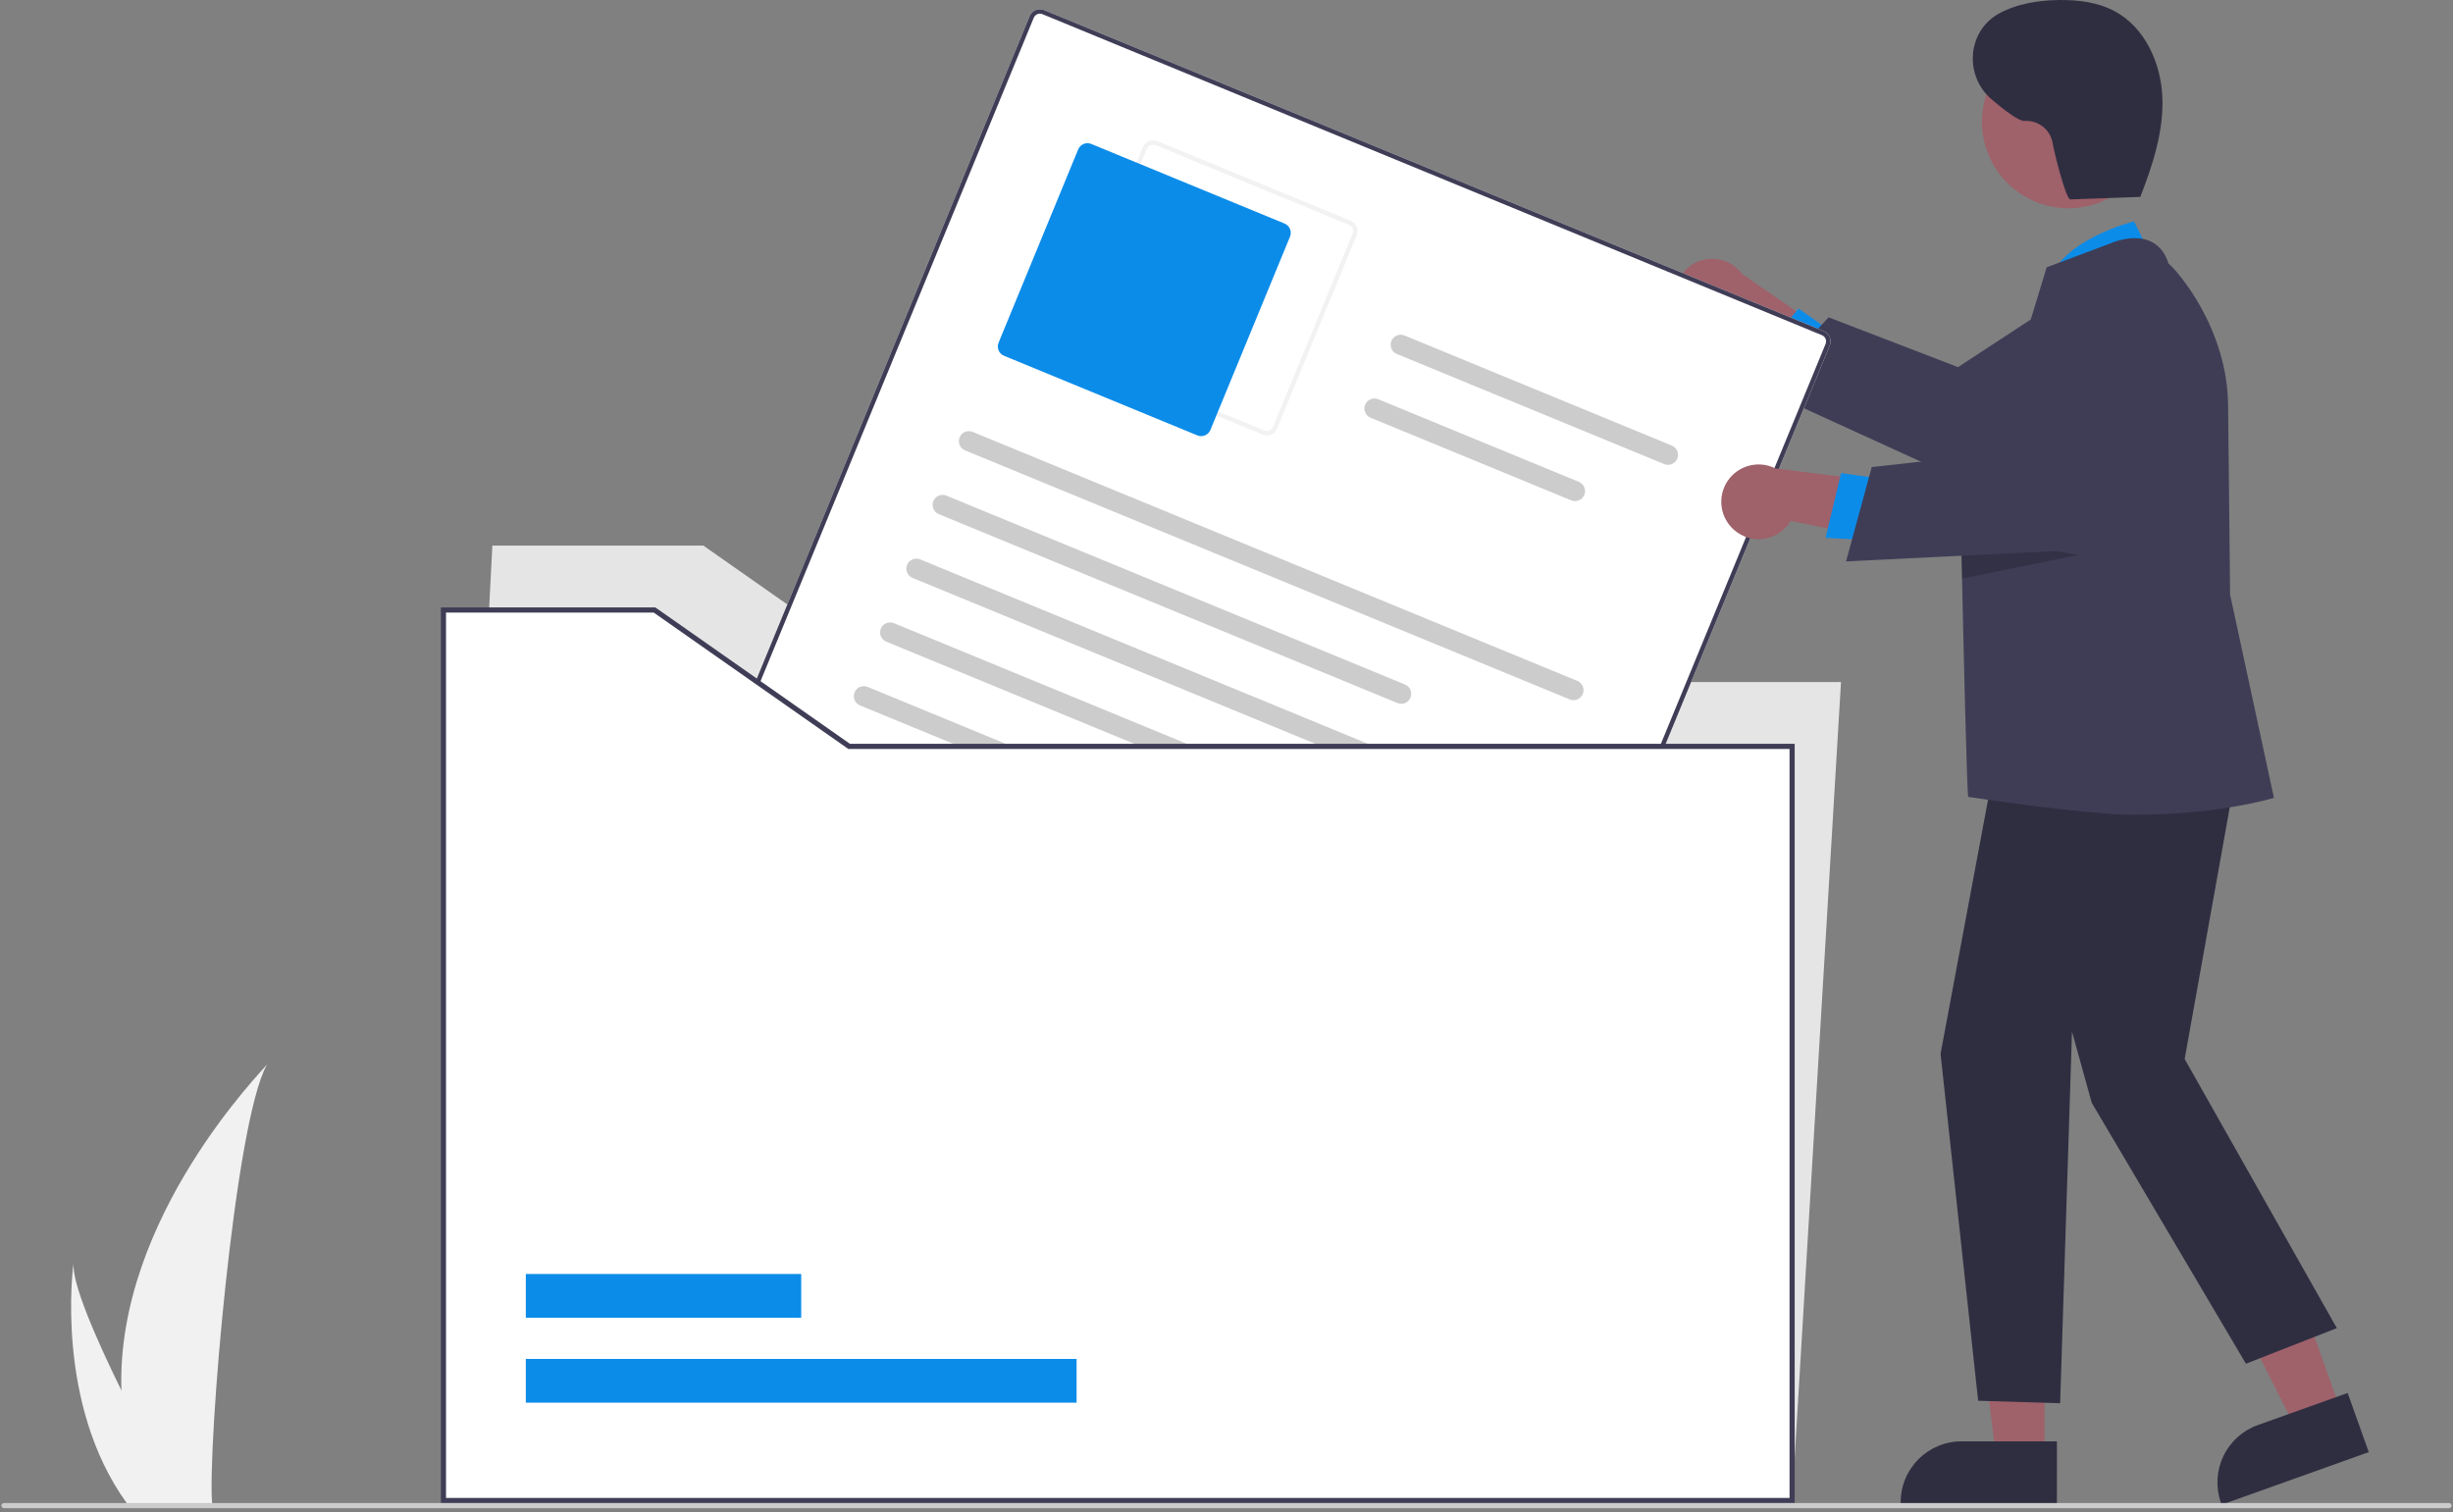 <svg width="339" height="209" viewBox="0 0 339 209" fill="none" xmlns="http://www.w3.org/2000/svg">
<rect x="0" y="0" width="339" height="209" fill="#808080" stroke="none"/>
<g clip-path="url(#clip0_1241_3811)">
<path d="M16.778 192.156C16.92 197.445 17.806 202.688 19.41 207.73C19.446 207.847 19.485 207.962 19.524 208.079H29.345C29.335 207.974 29.324 207.857 29.314 207.73C28.659 200.202 32.4 154.927 36.915 147.091C36.519 147.726 16.017 168.235 16.778 192.156Z" fill="#F1F1F1"/>
<path d="M17.515 207.73C17.597 207.847 17.683 207.964 17.77 208.079H25.139C25.083 207.98 25.018 207.862 24.943 207.73C23.726 205.533 20.123 198.965 16.779 192.156C13.186 184.839 9.888 177.244 10.165 174.495C10.079 175.115 7.592 194.014 17.515 207.73Z" fill="#F1F1F1"/>
<path d="M231.849 42.889C232.13 43.584 232.56 44.209 233.109 44.72C233.658 45.231 234.312 45.616 235.026 45.846C235.739 46.077 236.495 46.149 237.239 46.056C237.983 45.964 238.698 45.709 239.333 45.31L253.554 56.717L254.434 47.285L240.795 37.898C240.054 36.876 238.964 36.161 237.731 35.888C236.498 35.616 235.208 35.805 234.106 36.42C233.003 37.035 232.164 38.033 231.748 39.225C231.332 40.418 231.368 41.721 231.849 42.889Z" fill="#9F616A"/>
<path d="M253.872 46.398L248.564 42.648L242.544 49.604L249.547 53.754L253.872 46.398Z" fill="#0C8CE9"/>
<path d="M252.709 43.855L270.596 50.737L287.814 39.462C289.594 38.297 291.737 37.819 293.842 38.118C295.948 38.417 297.874 39.472 299.259 41.086C300.643 42.701 301.394 44.764 301.369 46.891C301.344 49.018 300.546 51.063 299.124 52.644L298.97 52.815L272.487 67.014L243.56 53.799L252.709 43.855Z" fill="#3F3D56"/>
<path d="M247.666 207.368H61.284L68.042 75.406H97.209L124.104 94.258H254.424L247.666 207.368Z" fill="#E5E5E5"/>
<path d="M202.042 167.126L94.315 122.761C93.939 122.606 93.639 122.307 93.483 121.931C93.326 121.555 93.325 121.132 93.48 120.755L142.292 2.228C142.448 1.851 142.747 1.551 143.123 1.395C143.499 1.238 143.922 1.237 144.299 1.392L252.025 45.756C252.402 45.912 252.701 46.211 252.858 46.587C253.015 46.963 253.016 47.386 252.861 47.763L204.048 166.29C203.893 166.667 203.594 166.966 203.218 167.123C202.842 167.28 202.419 167.281 202.042 167.126Z" fill="white"/>
<path d="M202.042 167.126L94.315 122.761C93.939 122.606 93.639 122.307 93.483 121.931C93.326 121.555 93.325 121.132 93.48 120.755L142.292 2.228C142.448 1.851 142.747 1.551 143.123 1.395C143.499 1.238 143.922 1.237 144.299 1.392L252.025 45.756C252.402 45.912 252.701 46.211 252.858 46.587C253.015 46.963 253.016 47.386 252.861 47.763L204.048 166.29C203.893 166.667 203.594 166.966 203.218 167.123C202.842 167.28 202.419 167.281 202.042 167.126ZM144.065 1.96C143.839 1.867 143.585 1.868 143.359 1.962C143.133 2.056 142.954 2.236 142.861 2.462L94.048 120.989C93.955 121.215 93.956 121.469 94.05 121.695C94.144 121.92 94.324 122.1 94.549 122.193L202.276 166.558C202.502 166.65 202.756 166.65 202.981 166.556C203.207 166.462 203.386 166.282 203.48 166.056L252.293 47.529C252.385 47.303 252.385 47.049 252.291 46.823C252.197 46.597 252.017 46.418 251.791 46.325L144.065 1.96Z" fill="#3F3D56"/>
<path d="M174.49 60.064L147.772 49.061C147.395 48.905 147.096 48.607 146.939 48.23C146.782 47.854 146.781 47.431 146.936 47.054L157.939 20.336C158.095 19.959 158.394 19.66 158.77 19.503C159.146 19.346 159.569 19.345 159.946 19.5L186.664 30.503C187.041 30.659 187.34 30.958 187.497 31.334C187.654 31.71 187.655 32.133 187.5 32.51L176.497 59.228C176.341 59.605 176.043 59.904 175.666 60.061C175.29 60.218 174.867 60.219 174.49 60.064ZM159.712 20.069C159.486 19.976 159.232 19.976 159.006 20.07C158.78 20.164 158.601 20.344 158.508 20.57L147.505 47.288C147.412 47.515 147.412 47.768 147.506 47.994C147.6 48.22 147.78 48.399 148.006 48.492L174.724 59.496C174.951 59.589 175.204 59.588 175.43 59.494C175.656 59.4 175.835 59.22 175.928 58.994L186.932 32.276C187.025 32.05 187.024 31.796 186.93 31.57C186.836 31.344 186.656 31.165 186.43 31.072L159.712 20.069Z" fill="#F2F2F2"/>
<path d="M165.47 60.173L138.752 49.169C138.413 49.029 138.143 48.761 138.002 48.422C137.861 48.084 137.86 47.703 137.999 47.364L149.003 20.645C149.143 20.306 149.411 20.037 149.75 19.896C150.089 19.755 150.469 19.753 150.808 19.893L177.527 30.896C177.866 31.036 178.135 31.305 178.276 31.643C178.417 31.982 178.418 32.363 178.279 32.702L167.276 59.42C167.136 59.759 166.867 60.029 166.528 60.17C166.19 60.311 165.809 60.312 165.47 60.173Z" fill="#0C8CE9"/>
<path d="M216.933 96.659L133.367 62.244C133.199 62.175 133.046 62.074 132.917 61.945C132.789 61.817 132.686 61.665 132.617 61.497C132.547 61.33 132.511 61.15 132.51 60.968C132.51 60.786 132.545 60.606 132.614 60.439C132.684 60.271 132.785 60.118 132.913 59.989C133.042 59.861 133.194 59.758 133.362 59.688C133.529 59.619 133.709 59.582 133.891 59.582C134.072 59.582 134.252 59.617 134.42 59.686L217.986 94.101C218.326 94.241 218.595 94.51 218.737 94.848C218.878 95.187 218.878 95.568 218.739 95.907C218.599 96.246 218.33 96.516 217.992 96.657C217.653 96.798 217.272 96.799 216.933 96.659Z" fill="#CCCCCC"/>
<path d="M193.123 97.16L129.738 71.056C129.57 70.987 129.418 70.885 129.289 70.757C129.16 70.629 129.058 70.477 128.988 70.309C128.918 70.141 128.882 69.961 128.882 69.78C128.881 69.598 128.917 69.418 128.986 69.25C129.055 69.082 129.157 68.929 129.285 68.801C129.413 68.672 129.565 68.57 129.733 68.5C129.901 68.43 130.081 68.394 130.262 68.394C130.444 68.393 130.624 68.429 130.792 68.498L194.177 94.602C194.516 94.741 194.786 95.01 194.927 95.349C195.068 95.687 195.069 96.068 194.929 96.407C194.79 96.747 194.521 97.016 194.182 97.157C193.844 97.299 193.463 97.299 193.123 97.16Z" fill="#CCCCCC"/>
<path d="M229.993 64.139L193.042 48.921C192.874 48.852 192.721 48.75 192.593 48.622C192.464 48.494 192.362 48.342 192.292 48.174C192.222 48.006 192.186 47.827 192.186 47.645C192.185 47.463 192.221 47.283 192.29 47.115C192.359 46.947 192.461 46.795 192.589 46.666C192.717 46.537 192.869 46.435 193.037 46.365C193.205 46.295 193.384 46.259 193.566 46.259C193.748 46.258 193.928 46.294 194.096 46.363L231.047 61.58C231.386 61.72 231.656 61.989 231.797 62.328C231.938 62.666 231.939 63.047 231.799 63.386C231.659 63.725 231.39 63.995 231.052 64.136C230.713 64.278 230.332 64.278 229.993 64.139Z" fill="#CCCCCC"/>
<path d="M217.143 69.152L189.414 57.733C189.074 57.593 188.805 57.324 188.664 56.986C188.522 56.647 188.522 56.266 188.661 55.927C188.801 55.588 189.07 55.318 189.408 55.177C189.747 55.036 190.128 55.035 190.467 55.175L218.196 66.594C218.536 66.734 218.806 67.003 218.947 67.341C219.088 67.68 219.088 68.061 218.949 68.4C218.809 68.739 218.54 69.009 218.202 69.15C217.863 69.291 217.482 69.292 217.143 69.152Z" fill="#CCCCCC"/>
<path d="M209.675 114.281L126.109 79.867C125.941 79.797 125.789 79.696 125.66 79.567C125.531 79.439 125.429 79.287 125.359 79.119C125.289 78.952 125.253 78.772 125.253 78.59C125.253 78.409 125.288 78.229 125.357 78.061C125.426 77.893 125.528 77.74 125.656 77.611C125.784 77.483 125.937 77.38 126.104 77.311C126.272 77.241 126.452 77.204 126.633 77.204C126.815 77.204 126.995 77.239 127.163 77.308L210.729 111.723C211.068 111.863 211.338 112.132 211.479 112.47C211.62 112.809 211.621 113.19 211.481 113.529C211.342 113.868 211.073 114.138 210.734 114.279C210.396 114.42 210.015 114.421 209.675 114.281Z" fill="#CCCCCC"/>
<path d="M185.866 114.782L122.481 88.678C122.313 88.609 122.16 88.507 122.031 88.379C121.902 88.251 121.8 88.099 121.73 87.931C121.661 87.763 121.624 87.583 121.624 87.402C121.624 87.22 121.659 87.04 121.728 86.872C121.797 86.704 121.899 86.552 122.027 86.423C122.155 86.294 122.308 86.192 122.475 86.122C122.643 86.052 122.823 86.016 123.004 86.016C123.186 86.015 123.366 86.051 123.534 86.12L186.919 112.224C187.087 112.293 187.24 112.394 187.369 112.523C187.497 112.651 187.6 112.803 187.669 112.971C187.739 113.138 187.775 113.318 187.776 113.5C187.776 113.682 187.741 113.861 187.672 114.029C187.602 114.197 187.501 114.35 187.373 114.479C187.244 114.608 187.092 114.71 186.924 114.78C186.757 114.849 186.577 114.886 186.395 114.886C186.214 114.886 186.034 114.851 185.866 114.782Z" fill="#CCCCCC"/>
<path d="M202.418 131.904L118.852 97.49C118.512 97.35 118.243 97.081 118.101 96.742C117.96 96.404 117.96 96.023 118.099 95.684C118.239 95.344 118.508 95.075 118.846 94.933C119.185 94.792 119.566 94.792 119.905 94.931L203.471 129.346C203.81 129.486 204.08 129.755 204.221 130.093C204.362 130.432 204.363 130.813 204.223 131.152C204.084 131.491 203.815 131.761 203.476 131.902C203.138 132.043 202.757 132.044 202.418 131.904Z" fill="#CCCCCC"/>
<path d="M198.789 140.716L115.223 106.301C114.884 106.161 114.614 105.893 114.473 105.554C114.332 105.215 114.331 104.834 114.471 104.495C114.611 104.156 114.879 103.886 115.218 103.745C115.557 103.604 115.938 103.603 116.277 103.743L199.843 138.158C200.011 138.227 200.163 138.328 200.292 138.457C200.421 138.585 200.523 138.737 200.593 138.905C200.663 139.072 200.699 139.252 200.699 139.434C200.7 139.616 200.664 139.796 200.595 139.964C200.526 140.131 200.424 140.284 200.296 140.413C200.168 140.542 200.016 140.644 199.848 140.714C199.68 140.784 199.5 140.82 199.319 140.82C199.137 140.82 198.957 140.785 198.789 140.716Z" fill="#CCCCCC"/>
<path d="M158.022 140.062C159.694 140.15 161.371 140.099 163.035 139.909C164.533 139.734 166.094 139.492 167.408 138.705C167.976 138.381 168.459 137.927 168.819 137.381C169.179 136.835 169.405 136.212 169.478 135.562C169.536 134.944 169.396 134.323 169.078 133.79C168.76 133.257 168.28 132.839 167.709 132.597C167.129 132.353 166.494 132.27 165.871 132.357C165.247 132.444 164.66 132.698 164.169 133.093C163.645 133.548 163.231 134.115 162.957 134.753C162.683 135.39 162.556 136.081 162.586 136.775C162.655 139.622 164.908 142.433 167.409 143.618C170.227 144.952 174.074 143.818 174.796 140.533C174.946 139.85 174.015 139.613 173.626 140.052C173.095 140.637 172.808 141.403 172.822 142.194C172.837 142.984 173.153 143.739 173.706 144.304C174.259 144.869 175.006 145.202 175.796 145.235C176.586 145.267 177.358 144.997 177.956 144.479L176.908 144.048C177.213 145.323 177.848 146.496 178.749 147.448C179.651 148.4 180.787 149.098 182.044 149.472C182.664 149.658 183.307 149.756 183.954 149.763C184.741 149.765 185.549 150.16 186.302 150.405L191.724 152.172C192.522 152.432 193.028 151.221 192.224 150.959L187.313 149.359C186.494 149.092 185.678 148.818 184.857 148.559C184.271 148.374 183.628 148.474 183.016 148.365C181.871 148.148 180.811 147.61 179.959 146.814C179.108 146.018 178.501 144.996 178.208 143.867C178.19 143.755 178.143 143.649 178.073 143.56C178.002 143.471 177.91 143.401 177.805 143.358C177.7 143.315 177.585 143.299 177.473 143.313C177.36 143.326 177.252 143.369 177.161 143.436C176.817 143.762 176.359 143.94 175.886 143.93C175.412 143.921 174.962 143.724 174.632 143.384C174.303 143.044 174.122 142.587 174.127 142.114C174.133 141.64 174.325 141.188 174.663 140.856L173.493 140.374C173.028 142.493 170.443 143.288 168.58 142.676C166.497 141.99 164.706 139.996 164.084 137.908C163.918 137.406 163.857 136.875 163.905 136.348C163.954 135.822 164.11 135.311 164.364 134.848C164.591 134.425 164.945 134.084 165.376 133.873C165.806 133.662 166.292 133.592 166.765 133.672C167.188 133.731 167.57 133.953 167.833 134.289C168.095 134.626 168.216 135.051 168.17 135.475C168.101 135.952 167.915 136.405 167.63 136.794C167.344 137.182 166.967 137.494 166.533 137.703C165.36 138.333 163.956 138.489 162.653 138.632C161.168 138.794 159.673 138.836 158.181 138.759C157.344 138.717 157.176 140.019 158.022 140.062Z" fill="#0C8CE9"/>
<path d="M247.666 103.15V207.368H61.284V84.299H90.451L117.345 103.15H247.666Z" fill="white"/>
<path d="M148.784 187.805H72.666V193.851H148.784V187.805Z" fill="#0C8CE9"/>
<path d="M110.725 176.067H72.666V182.114H110.725V176.067Z" fill="#0C8CE9"/>
<path d="M248.022 207.724H60.929V83.943H90.563L117.459 102.795H248.022V207.724ZM61.64 207.012H247.311V103.506H117.234L90.339 84.655H61.64V207.012Z" fill="#3F3D56"/>
<path d="M323.565 195.145L317.259 197.399L305.564 174.146L314.872 170.819L323.565 195.145Z" fill="#9F616A"/>
<path d="M307.023 207.951L306.931 207.693C306.184 205.594 306.3 203.284 307.253 201.27C308.207 199.256 309.92 197.702 312.018 196.949L324.438 192.511L327.359 200.683L307.023 207.951Z" fill="#2F2E41"/>
<path d="M282.556 201.382H275.858L272.672 175.55L282.557 175.55L282.556 201.382Z" fill="#9F616A"/>
<path d="M284.263 207.874L262.668 207.874V207.6C262.668 206.497 262.886 205.404 263.308 204.384C263.731 203.364 264.35 202.438 265.13 201.657C265.911 200.877 266.837 200.257 267.857 199.835C268.877 199.413 269.97 199.195 271.074 199.195H271.074L284.264 199.196L284.263 207.874Z" fill="#2F2E41"/>
<path d="M297.818 36.347L294.906 30.592C294.906 30.592 284.055 33.31 283.069 39.599L297.818 36.347Z" fill="#0C8CE9"/>
<path d="M309.836 102.154L301.915 146.355L322.947 183.549L310.383 188.466L289.078 152.412L286.347 142.578L284.707 193.929L273.376 193.585L268.181 145.636L276.513 101.062L309.836 102.154Z" fill="#2F2E41"/>
<path d="M308.197 82.184L307.923 56.265C307.923 45.279 300.694 37.183 299.691 36.434C299.22 34.929 298.374 33.889 297.177 33.344C294.767 32.252 291.82 33.563 291.695 33.622L282.853 36.937L282.812 37.058C282.718 37.335 273.796 66.612 271.556 73.959C271.237 75.013 271.053 75.617 271.053 75.617C271.053 75.617 271.088 77.316 271.15 79.958C271.348 89.043 271.816 109.28 272.003 110.129C272.003 110.129 288.335 112.605 294.802 112.605C306.436 112.605 313.825 110.379 313.992 110.341L314.259 110.285L308.197 82.184Z" fill="#3F3D56"/>
<path d="M291.593 27.315C297.386 24.148 299.515 16.885 296.349 11.092C293.182 5.299 285.918 3.17 280.125 6.336C274.332 9.503 272.203 16.767 275.37 22.559C278.537 28.353 285.8 30.482 291.593 27.315Z" fill="#9F616A"/>
<path opacity="0.2" d="M287.184 76.698L271.15 79.958C271.088 77.316 271.053 75.617 271.053 75.617C271.053 75.617 271.237 75.013 271.556 73.959L287.184 76.698Z" fill="black"/>
<path d="M239.702 73.281C240.272 73.77 240.941 74.127 241.664 74.328C242.386 74.53 243.144 74.57 243.884 74.447C244.623 74.324 245.327 74.04 245.945 73.616C246.564 73.191 247.081 72.636 247.462 71.99L265.335 75.581L261.779 66.8L245.352 64.737C244.224 64.169 242.927 64.035 241.707 64.36C240.487 64.685 239.428 65.446 238.732 66.5C238.035 67.553 237.75 68.825 237.929 70.075C238.107 71.325 238.739 72.466 239.702 73.281Z" fill="#9F616A"/>
<path d="M260.872 66.272L254.434 65.383L252.287 74.328L260.414 74.793L260.872 66.272Z" fill="#0C8CE9"/>
<path d="M258.67 64.548L277.719 62.435L287.824 44.505C288.869 42.653 290.552 41.243 292.559 40.54C294.567 39.837 296.761 39.889 298.734 40.685C300.706 41.482 302.321 42.969 303.277 44.869C304.233 46.769 304.464 48.952 303.929 51.011L303.871 51.233L286.883 76.019L255.119 77.586L258.67 64.548Z" fill="#3F3D56"/>
<path d="M296.041 27.204L286.119 27.56C285.515 27.582 283.873 21.055 283.658 19.701C283.489 18.819 283.004 18.03 282.294 17.48C281.585 16.93 280.699 16.657 279.803 16.711C279.061 16.782 277.188 15.394 275.255 13.751C271.586 10.632 271.777 4.773 275.807 2.137C275.918 2.065 276.026 1.999 276.132 1.94C278.674 0.517 281.649 0.039 284.563 0.002C287.204 -0.031 289.92 0.302 292.247 1.552C296.419 3.793 298.639 8.691 298.834 13.422C299.029 18.154 297.512 22.781 295.791 27.192" fill="#2F2E41"/>
<path d="M338.453 208.435H0.547C0.452 208.435 0.362 208.398 0.295 208.331C0.228 208.264 0.191 208.174 0.191 208.079C0.191 207.985 0.228 207.895 0.295 207.828C0.362 207.761 0.452 207.724 0.547 207.724H338.453C338.547 207.724 338.638 207.761 338.704 207.828C338.771 207.895 338.809 207.985 338.809 208.079C338.809 208.174 338.771 208.264 338.704 208.331C338.638 208.398 338.547 208.435 338.453 208.435Z" fill="#CBCBCB"/>
</g>
<defs>
<clipPath id="clip0_1241_3811">
<rect width="338.618" height="208.435" fill="white" transform="translate(0.191)"/>
</clipPath>
</defs>
</svg>
